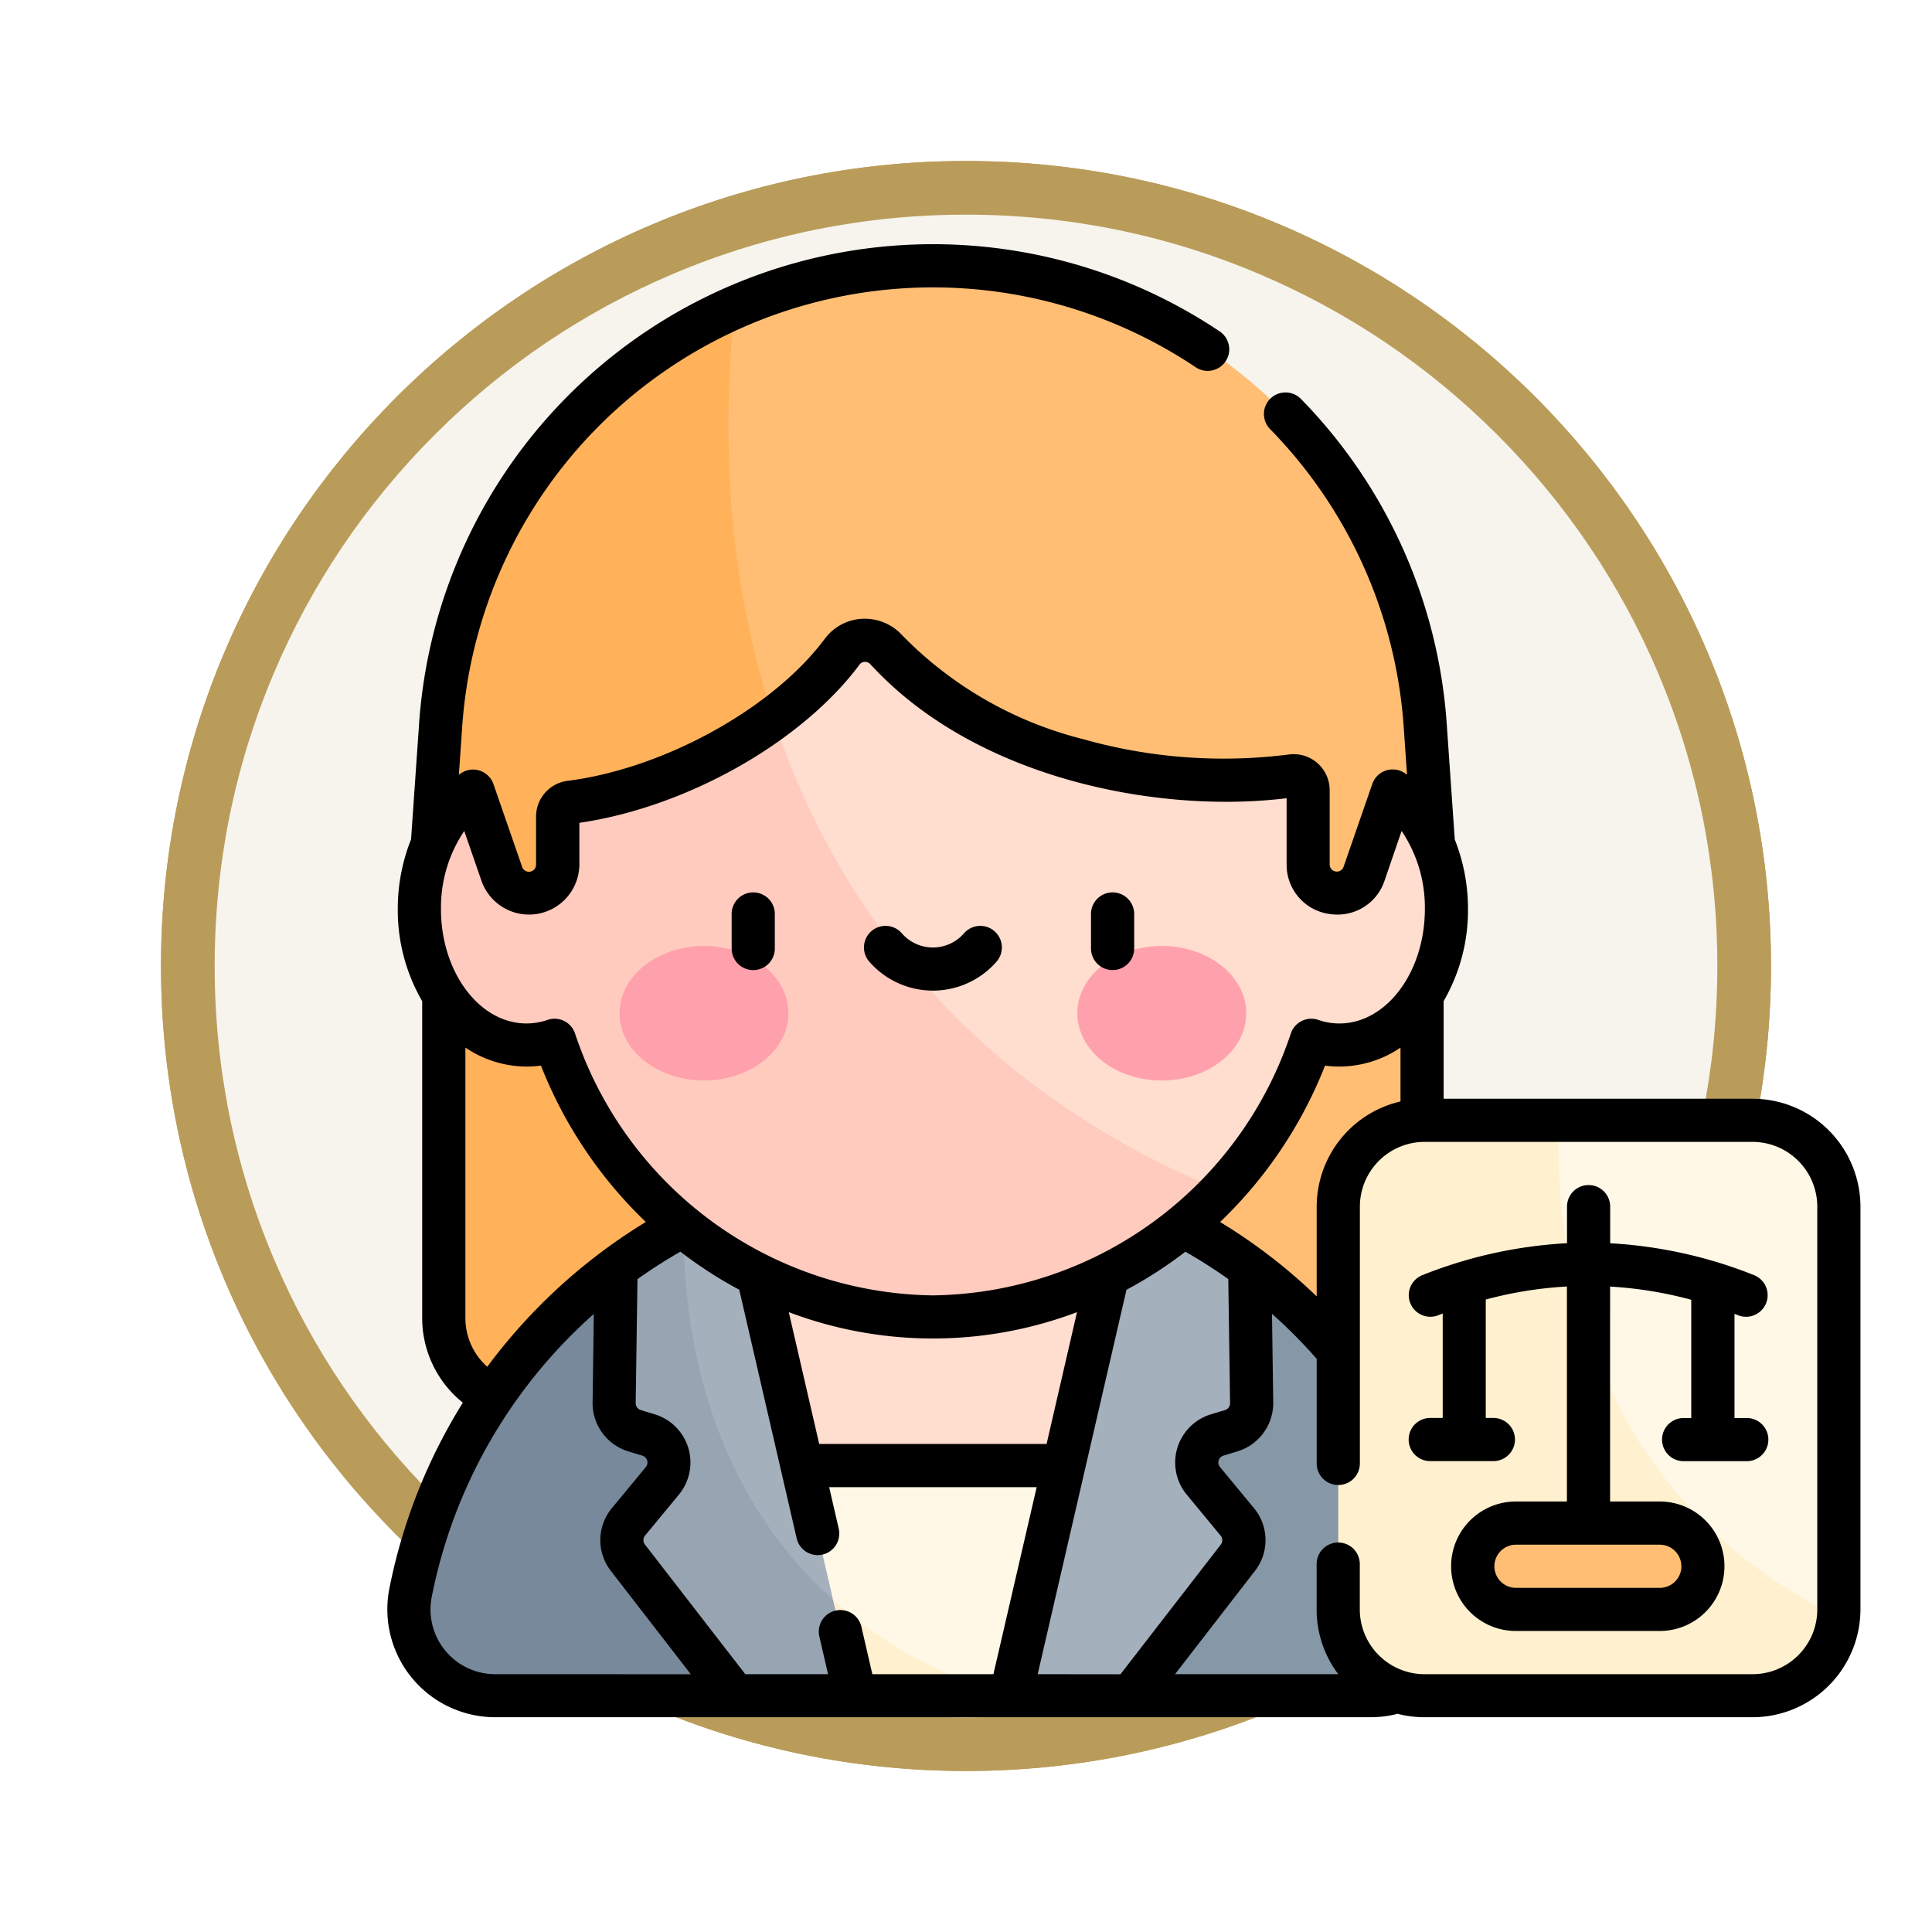 <svg xmlns="http://www.w3.org/2000/svg" xmlns:xlink="http://www.w3.org/1999/xlink" width="108" height="108" viewBox="0 0 108 108">
  <defs>
    <filter id="Trazado_978624" x="0" y="0" width="108" height="108" filterUnits="userSpaceOnUse">
      <feOffset dy="3" input="SourceAlpha"/>
      <feGaussianBlur stdDeviation="3" result="blur"/>
      <feFlood flood-opacity="0.161"/>
      <feComposite operator="in" in2="blur"/>
      <feComposite in="SourceGraphic"/>
    </filter>
    <filter id="Trazado_1076716" x="0" y="0" width="108" height="108" filterUnits="userSpaceOnUse">
      <feOffset dy="3" input="SourceAlpha"/>
      <feGaussianBlur stdDeviation="3" result="blur-2"/>
      <feFlood flood-opacity="0.161"/>
      <feComposite operator="in" in2="blur-2"/>
      <feComposite in="SourceGraphic"/>
    </filter>
  </defs>
  <g id="Grupo_1216472" data-name="Grupo 1216472" transform="translate(-196 -486)">
    <g id="Grupo_1200660" data-name="Grupo 1200660" transform="translate(205 492)">
      <g id="Grupo_1181203" data-name="Grupo 1181203">
        <g id="Grupo_1172348" data-name="Grupo 1172348">
          <g id="Grupo_1171897" data-name="Grupo 1171897">
            <g id="Grupo_1171052" data-name="Grupo 1171052">
              <g id="Grupo_1164581" data-name="Grupo 1164581">
                <g id="Grupo_1144123" data-name="Grupo 1144123">
                  <g transform="matrix(1, 0, 0, 1, -9, -6)" filter="url(#Trazado_978624)">
                    <g id="Trazado_978624-2" data-name="Trazado 978624" transform="translate(9 6)" fill="#f7f4ed">
                      <path d="M 45 88.5 C 39.127 88.5 33.43 87.35 28.068 85.082 C 22.889 82.891 18.236 79.755 14.241 75.759 C 10.245 71.764 7.109 67.111 4.918 61.932 C 2.65 56.57 1.5 50.873 1.5 45 C 1.5 39.127 2.65 33.43 4.918 28.068 C 7.109 22.889 10.245 18.236 14.241 14.241 C 18.236 10.245 22.889 7.109 28.068 4.918 C 33.43 2.65 39.127 1.5 45 1.5 C 50.873 1.5 56.57 2.65 61.932 4.918 C 67.111 7.109 71.764 10.245 75.759 14.241 C 79.755 18.236 82.891 22.889 85.082 28.068 C 87.35 33.43 88.5 39.127 88.5 45 C 88.5 50.873 87.35 56.57 85.082 61.932 C 82.891 67.111 79.755 71.764 75.759 75.759 C 71.764 79.755 67.111 82.891 61.932 85.082 C 56.57 87.35 50.873 88.5 45 88.5 Z" stroke="none"/>
                      <path d="M 45 3 C 39.329 3 33.829 4.11 28.653 6.299 C 23.652 8.415 19.16 11.443 15.302 15.302 C 11.443 19.16 8.415 23.652 6.299 28.653 C 4.11 33.829 3 39.329 3 45 C 3 50.671 4.11 56.171 6.299 61.347 C 8.415 66.348 11.443 70.84 15.302 74.698 C 19.16 78.557 23.652 81.585 28.653 83.701 C 33.829 85.89 39.329 87 45 87 C 50.671 87 56.171 85.89 61.347 83.701 C 66.348 81.585 70.84 78.557 74.698 74.698 C 78.557 70.84 81.585 66.348 83.701 61.347 C 85.89 56.171 87 50.671 87 45 C 87 39.329 85.89 33.829 83.701 28.653 C 81.585 23.652 78.557 19.16 74.698 15.302 C 70.84 11.443 66.348 8.415 61.347 6.299 C 56.171 4.11 50.671 3 45 3 M 45 0 C 69.853 0 90 20.147 90 45 C 90 69.853 69.853 90 45 90 C 20.147 90 0 69.853 0 45 C 0 20.147 20.147 0 45 0 Z" stroke="none" fill="#ba9c5a"/>
                    </g>
                  </g>
                  <g transform="matrix(1, 0, 0, 1, -9, -6)" filter="url(#Trazado_1076716)">
                    <g id="Trazado_1076716-2" data-name="Trazado 1076716" transform="translate(9 6)" fill="#f7f4ed">
                      <path d="M 45 88.5 C 39.127 88.5 33.43 87.35 28.068 85.082 C 22.889 82.891 18.236 79.755 14.241 75.759 C 10.245 71.764 7.109 67.111 4.918 61.932 C 2.65 56.57 1.5 50.873 1.5 45 C 1.5 39.127 2.65 33.43 4.918 28.068 C 7.109 22.889 10.245 18.236 14.241 14.241 C 18.236 10.245 22.889 7.109 28.068 4.918 C 33.43 2.65 39.127 1.5 45 1.5 C 50.873 1.5 56.57 2.65 61.932 4.918 C 67.111 7.109 71.764 10.245 75.759 14.241 C 79.755 18.236 82.891 22.889 85.082 28.068 C 87.35 33.43 88.5 39.127 88.5 45 C 88.5 50.873 87.35 56.57 85.082 61.932 C 82.891 67.111 79.755 71.764 75.759 75.759 C 71.764 79.755 67.111 82.891 61.932 85.082 C 56.57 87.35 50.873 88.5 45 88.5 Z" stroke="none"/>
                      <path d="M 45 3 C 39.329 3 33.829 4.11 28.653 6.299 C 23.652 8.415 19.16 11.443 15.302 15.302 C 11.443 19.16 8.415 23.652 6.299 28.653 C 4.11 33.829 3 39.329 3 45 C 3 50.671 4.11 56.171 6.299 61.347 C 8.415 66.348 11.443 70.84 15.302 74.698 C 19.16 78.557 23.652 81.585 28.653 83.701 C 33.829 85.89 39.329 87 45 87 C 50.671 87 56.171 85.89 61.347 83.701 C 66.348 81.585 70.84 78.557 74.698 74.698 C 78.557 70.84 81.585 66.348 83.701 61.347 C 85.89 56.171 87 50.671 87 45 C 87 39.329 85.89 33.829 83.701 28.653 C 81.585 23.652 78.557 19.16 74.698 15.302 C 70.84 11.443 66.348 8.415 61.347 6.299 C 56.171 4.11 50.671 3 45 3 M 45 0 C 69.853 0 90 20.147 90 45 C 90 69.853 69.853 90 45 90 C 20.147 90 0 69.853 0 45 C 0 20.147 20.147 0 45 0 Z" stroke="none" fill="#ba9c5a"/>
                    </g>
                  </g>
                </g>
              </g>
            </g>
          </g>
        </g>
      </g>
    </g>
    <g id="abogado_2_" data-name="abogado (2)" transform="translate(217.651 499.651)">
      <g id="Grupo_1216469" data-name="Grupo 1216469" transform="translate(1.206 1.206)">
        <g id="Grupo_1216466" data-name="Grupo 1216466">
          <path id="Trazado_1084421" data-name="Trazado 1084421" d="M24.441,280.955H37.308L38.917,257.5h-19.3v18.63A4.825,4.825,0,0,0,24.441,280.955Z" transform="translate(-17.667 -217.29)" fill="#ffb25a"/>
          <path id="Trazado_1084422" data-name="Trazado 1084422" d="M258.924,280.955H241.231L239.623,257.5h19.3Z" transform="translate(-202.289 -217.29)" fill="#ffbe73"/>
          <g id="Grupo_1216460" data-name="Grupo 1216460" transform="translate(0 50.182)">
            <path id="Trazado_1084423" data-name="Trazado 1084423" d="M144.272,321.5a118.362,118.362,0,0,1-2.358,14.886,21.452,21.452,0,0,1-16.693,0,96.078,96.078,0,0,1-2.453-14.886,29.868,29.868,0,0,1,21.5,0Z" transform="translate(-104.228 -319.5)" fill="#ffddcf"/>
            <path id="Trazado_1084424" data-name="Trazado 1084424" d="M271.667,379.742H258.281a40.871,40.871,0,0,1,6.635-23.91v0A29.76,29.76,0,0,1,276.4,374,4.823,4.823,0,0,1,271.667,379.742Z" transform="translate(-217.912 -349.987)" fill="#8697a6"/>
            <g id="Grupo_1216458" data-name="Grupo 1216458" transform="translate(20.446 16.888)">
              <path id="Trazado_1084425" data-name="Trazado 1084425" d="M152.31,424.5l-4.5,12.867h-.156c-4.576-.907-8.36-2.876-10.723-6.269l0,0-2.308-6.6Z" transform="translate(-134.618 -424.5)" fill="#fff8e6"/>
              <path id="Trazado_1084426" data-name="Trazado 1084426" d="M159.693,471.781h-8.529l-2.2-6.271a24.885,24.885,0,0,0,10.725,6.271Z" transform="translate(-146.66 -458.914)" fill="#fff1cf"/>
            </g>
            <path id="Trazado_1084427" data-name="Trazado 1084427" d="M227.4,347.686l1.892,2.291a1.608,1.608,0,0,1,.032,2.008l-5.97,7.717h-6.734l6.409-27.753a29.736,29.736,0,0,1,6.959,3.841v0l.105,7.533a1.609,1.609,0,0,1-1.142,1.562l-.779.236a1.608,1.608,0,0,0-.773,2.563Z" transform="translate(-182.984 -329.948)" fill="#a5b0bd"/>
            <path id="Trazado_1084428" data-name="Trazado 1084428" d="M12.328,379.742H25.714a40.871,40.871,0,0,0-6.635-23.91v0A29.76,29.76,0,0,0,7.591,374,4.823,4.823,0,0,0,12.328,379.742Z" transform="translate(-7.5 -349.987)" fill="#77899b"/>
            <g id="Grupo_1216459" data-name="Grupo 1216459" transform="translate(11.475 2.002)">
              <path id="Trazado_1084429" data-name="Trazado 1084429" d="M108.822,354.339c-6.3-4.4-10.262-11.228-8.352-20.933a29.6,29.6,0,0,1,3.181-1.456Z" transform="translate(-96.586 -331.95)" fill="#a5b0bd"/>
              <path id="Trazado_1084430" data-name="Trazado 1084430" d="M92.32,367.3H85.586l-5.97-7.717a1.606,1.606,0,0,1,.032-2.007l1.893-2.292a1.609,1.609,0,0,0-.774-2.564l-.78-.236a1.606,1.606,0,0,1-1.14-1.562l.1-7.532v0A29.836,29.836,0,0,1,82.73,341c-.045,8.951,3.014,16.143,8.352,20.933Z" transform="translate(-78.847 -339.544)" fill="#97a4b2"/>
            </g>
          </g>
          <g id="Grupo_1216461" data-name="Grupo 1216461" transform="translate(1.147)">
            <path id="Trazado_1084431" data-name="Trazado 1084431" d="M147.787,42.214H115.115c-7.864-7.348-11.678-17.6-6.559-32.394A27.472,27.472,0,0,1,119.638,7.5h0a27.585,27.585,0,0,1,27.518,25.671Z" transform="translate(-91.493 -7.5)" fill="#ffbe73"/>
            <path id="Trazado_1084432" data-name="Trazado 1084432" d="M38.25,54.314H14.628l.627-9.042A27.586,27.586,0,0,1,31.691,21.92C30.395,34.615,32.817,45.631,38.25,54.314Z" transform="translate(-14.628 -19.601)" fill="#ffb25a"/>
          </g>
          <ellipse id="Elipse_11875" data-name="Elipse 11875" cx="5.992" cy="7.602" rx="5.992" ry="7.602" transform="translate(46.014 28.354)" fill="#ffddcf"/>
          <ellipse id="Elipse_11876" data-name="Elipse 11876" cx="5.992" cy="7.602" rx="5.992" ry="7.602" transform="translate(0.585 28.354)" fill="#ffcbbe"/>
          <g id="Grupo_1216462" data-name="Grupo 1216462" transform="translate(6.823 12.024)">
            <path id="Trazado_1084433" data-name="Trazado 1084433" d="M151.889,105.63a23.793,23.793,0,0,1-6.361,16.293c-19.436-3.691-29.989-16.233-27.207-36.616a21.689,21.689,0,0,1,11.1-3.046C141.828,82.26,151.889,92.724,151.889,105.63Z" transform="translate(-106.949 -82.26)" fill="#ffddcf"/>
            <path id="Trazado_1084434" data-name="Trazado 1084434" d="M88.5,137.816a22,22,0,0,1-16.108,7.075c-12.41,0-22.471-10.463-22.471-23.368A23.533,23.533,0,0,1,61.289,101.2C63.163,118.583,73.058,131.55,88.5,137.816Z" transform="translate(-49.918 -98.154)" fill="#ffcbbe"/>
          </g>
          <g id="Grupo_1216464" data-name="Grupo 1216464" transform="translate(11.775 38.024)">
            <g id="Grupo_1216463" data-name="Grupo 1216463">
              <ellipse id="Elipse_11877" data-name="Elipse 11877" cx="4.721" cy="3.76" rx="4.721" ry="3.76" fill="#ffa1ac"/>
              <ellipse id="Elipse_11878" data-name="Elipse 11878" cx="4.721" cy="3.76" rx="4.721" ry="3.76" transform="translate(25.591)" fill="#ffa1ac"/>
            </g>
          </g>
          <g id="Grupo_1216465" data-name="Grupo 1216465" transform="translate(2.755 9.684)">
            <path id="Trazado_1084435" data-name="Trazado 1084435" d="M141.789,84.968l-2.437,7.042a1.608,1.608,0,0,1-3.128-.526V87.339a.8.8,0,0,0-.91-.8c-7.243,1.015-17.157-1.036-22.667-7.046a1.6,1.6,0,0,0-2.467.1,18.356,18.356,0,0,1-3.849,3.727c-4.885-4.087-7.827-8.79-2.49-14.966.423-.071.852-.127,1.285-.169a106.914,106.914,0,0,1,20.317.013,17.67,17.67,0,0,1,15.392,13.126Z" transform="translate(-88.712 -67.712)" fill="#ffbe73"/>
            <path id="Trazado_1084436" data-name="Trazado 1084436" d="M42.246,86.7A25.581,25.581,0,0,1,30.9,91.388a.8.8,0,0,0-.711.8v2.67a1.608,1.608,0,0,1-3.128.526L24.628,88.34l.954-3.646A17.7,17.7,0,0,1,39.756,71.73,51.6,51.6,0,0,0,42.246,86.7Z" transform="translate(-24.628 -71.084)" fill="#ffb25a"/>
          </g>
        </g>
        <g id="Grupo_1216468" data-name="Grupo 1216468" transform="translate(51.951 47.769)">
          <g id="Grupo_1216467" data-name="Grupo 1216467">
            <path id="Trazado_1084437" data-name="Trazado 1084437" d="M417.711,309.325v22.517c0,.145-.006.29-.019.431-12.3-3.931-19.325-13.267-15.63-27.774h10.824A4.825,4.825,0,0,1,417.711,309.325Z" transform="translate(-389.725 -304.5)" fill="#fff8e6"/>
            <path id="Trazado_1084438" data-name="Trazado 1084438" d="M358.467,332.274a4.825,4.825,0,0,1-4.806,4.394H335.325a4.825,4.825,0,0,1-4.825-4.825V309.325a4.825,4.825,0,0,1,4.825-4.825h7.511C342.4,317.444,348.282,327.328,358.467,332.274Z" transform="translate(-330.5 -304.5)" fill="#fff1cf"/>
          </g>
          <path id="Trazado_1084439" data-name="Trazado 1084439" d="M387.7,449.325h-8.042a2.413,2.413,0,1,1,0-4.825H387.7a2.413,2.413,0,1,1,0,4.825Z" transform="translate(-369.731 -421.983)" fill="#ffbe73"/>
        </g>
      </g>
      <g id="Grupo_1216471" data-name="Grupo 1216471" transform="translate(0 0)">
        <g id="Grupo_1216470" data-name="Grupo 1216470" transform="translate(19.249 36.234)">
          <path id="Trazado_1084440" data-name="Trazado 1084440" d="M120.882,229.628a1.206,1.206,0,0,1-1.206-1.206v-1.93a1.206,1.206,0,1,1,2.413,0v1.93A1.206,1.206,0,0,1,120.882,229.628Z" transform="translate(-119.676 -225.285)"/>
          <path id="Trazado_1084441" data-name="Trazado 1084441" d="M245.78,229.628a1.206,1.206,0,0,1-1.206-1.206v-1.93a1.206,1.206,0,0,1,2.413,0v1.93A1.207,1.207,0,0,1,245.78,229.628Z" transform="translate(-224.486 -225.285)"/>
          <path id="Trazado_1084442" data-name="Trazado 1084442" d="M169.515,240.546a4.718,4.718,0,0,1-3.558-1.62,1.206,1.206,0,1,1,1.819-1.585,2.3,2.3,0,0,0,3.477,0,1.206,1.206,0,1,1,1.819,1.585A4.718,4.718,0,0,1,169.515,240.546Z" transform="translate(-158.264 -235.055)"/>
        </g>
        <path id="Trazado_1084443" data-name="Trazado 1084443" d="M373.9,340.023h-.691V334.2l.205.08a1.206,1.206,0,0,0,.882-2.246,25.479,25.479,0,0,0-8.037-1.78v-2.048a1.206,1.206,0,0,0-2.413,0v2.045a25.47,25.47,0,0,0-8.081,1.783,1.206,1.206,0,0,0,.883,2.245l.249-.1v5.84H356.2a1.206,1.206,0,0,0,0,2.413h3.53a1.206,1.206,0,0,0,0-2.413h-.426V333.4a22.3,22.3,0,0,1,4.537-.729v12.019h-2.855a3.619,3.619,0,0,0,0,7.238h8.042a3.619,3.619,0,1,0,0-7.238h-2.774V332.675a22.33,22.33,0,0,1,4.537.738v6.61h-.426a1.206,1.206,0,0,0,0,2.413h3.53a1.206,1.206,0,0,0,0-2.413Zm-3.659,8.288a1.208,1.208,0,0,1-1.206,1.206h-8.042a1.206,1.206,0,1,1,0-2.413h8.042A1.208,1.208,0,0,1,370.237,348.311Z" transform="translate(-297.9 -274.406)"/>
        <path id="Trazado_1084444" data-name="Trazado 1084444" d="M76.318,47.769H59.049V42.313a10.141,10.141,0,0,0,1.362-5.152,10.477,10.477,0,0,0-.739-3.88l-.451-6.487a28.8,28.8,0,0,0-8.15-18.146,1.206,1.206,0,0,0-1.723,1.688,26.387,26.387,0,0,1,7.467,16.624l.188,2.7-.067-.05a1.207,1.207,0,0,0-1.875.562l-1.6,4.618a.4.4,0,0,1-.782-.131V30.517A2.012,2.012,0,0,0,50.4,28.525,28.864,28.864,0,0,1,38.9,27.669a21.4,21.4,0,0,1-10.12-5.812,2.834,2.834,0,0,0-2.233-.917,2.777,2.777,0,0,0-2.089,1.115c-2.7,3.625-8.2,6.826-13.361,7.784-.34.063-.681.116-1.012.158a2.015,2.015,0,0,0-1.77,2v2.67a.4.4,0,0,1-.782.132l-1.6-4.619a1.207,1.207,0,0,0-1.879-.56L4,29.663l.187-2.7A26.382,26.382,0,0,1,45.209,6.892a1.206,1.206,0,0,0,1.347-2,28.793,28.793,0,0,0-44.779,21.9l-.45,6.479a10.474,10.474,0,0,0-.742,3.889,10.139,10.139,0,0,0,1.364,5.154v17.73a6.069,6.069,0,0,0,2.273,4.715,31.023,31.023,0,0,0-4.109,10.4,6.03,6.03,0,0,0,5.92,7.184H54.961a6.052,6.052,0,0,0,1.513-.191,6.023,6.023,0,0,0,1.509.191H76.318a6.038,6.038,0,0,0,6.031-6.031V53.8a6.038,6.038,0,0,0-6.031-6.031ZM3,37.162a7.657,7.657,0,0,1,1.3-4.361l.962,2.782a2.815,2.815,0,0,0,5.474-.92V32.345c.268-.039.539-.083.809-.133,5.8-1.077,11.771-4.579,14.855-8.714a.362.362,0,0,1,.279-.149.42.42,0,0,1,.333.139c5.006,5.46,13.144,7.682,19.893,7.682a28.162,28.162,0,0,0,3.367-.2v3.688a2.773,2.773,0,0,0,2.348,2.776,2.971,2.971,0,0,0,.492.041,2.765,2.765,0,0,0,2.635-1.9L56.7,32.8A7.661,7.661,0,0,1,58,37.162c0,3.527-2.147,6.4-4.785,6.4a3.619,3.619,0,0,1-1.173-.2,1.206,1.206,0,0,0-1.531.748A21.383,21.383,0,0,1,30.5,58.762,21.384,21.384,0,0,1,10.489,44.109a1.207,1.207,0,0,0-1.531-.748,3.619,3.619,0,0,1-1.173.2c-2.64,0-4.787-2.87-4.787-6.4Zm53.638,7.748v3.011a6.042,6.042,0,0,0-4.685,5.88v5.017a30.814,30.814,0,0,0-5.4-4.158,24.527,24.527,0,0,0,5.867-8.743,5.976,5.976,0,0,0,.8.054,6.151,6.151,0,0,0,3.422-1.061ZM38.554,59.7l-1.7,7.367H24.143l-1.7-7.368a22.774,22.774,0,0,0,16.112,0Zm-24.1-5.044a31.321,31.321,0,0,0-8.776,7.975l-.09.122a3.64,3.64,0,0,1-1.223-2.71V44.91a6.153,6.153,0,0,0,3.423,1.061,5.974,5.974,0,0,0,.8-.054A24.523,24.523,0,0,0,14.452,54.659ZM6.034,79.937a3.617,3.617,0,0,1-3.553-4.307A28.495,28.495,0,0,1,11.544,59.8l-.069,4.948a2.823,2.823,0,0,0,2,2.735l.78.237a.4.4,0,0,1,.193.641l-1.892,2.291a2.8,2.8,0,0,0-.057,3.515l4.466,5.773Zm27.847,0H27.114l-.612-2.65a1.206,1.206,0,1,0-2.351.543l.487,2.107H20.012L14.4,72.687a.4.4,0,0,1,.009-.5l1.894-2.293a2.816,2.816,0,0,0-1.355-4.485l-.78-.237a.4.4,0,0,1-.284-.391l.1-6.927a28.491,28.491,0,0,1,2.4-1.535,23.717,23.717,0,0,0,3.29,2.127l3.21,13.9a1.206,1.206,0,0,0,2.351-.543L24.7,69.482H36.3Zm2.476,0,4.963-21.488a23.72,23.72,0,0,0,3.291-2.128q1.242.707,2.4,1.529l.1,6.934a.4.4,0,0,1-.284.388l-.78.236A2.816,2.816,0,0,0,44.689,69.9l1.894,2.293a.4.4,0,0,1,.008.5l-5.608,7.249Zm43.58-3.619a3.623,3.623,0,0,1-3.619,3.619H57.982a3.623,3.623,0,0,1-3.619-3.619V73.783a1.206,1.206,0,1,0-2.413,0v2.535a6,6,0,0,0,1.209,3.619H44.033L48.5,74.165a2.8,2.8,0,0,0-.056-3.514L46.55,68.36a.4.4,0,0,1,.193-.642l.78-.236a2.823,2.823,0,0,0,2-2.733l-.069-4.957a28.745,28.745,0,0,1,2.5,2.518v5.846a1.206,1.206,0,1,0,2.413,0V53.8a3.623,3.623,0,0,1,3.619-3.619H76.318A3.623,3.623,0,0,1,79.936,53.8V76.318Z" transform="translate(0 0)"/>
      </g>
    </g>
  </g>
</svg>
